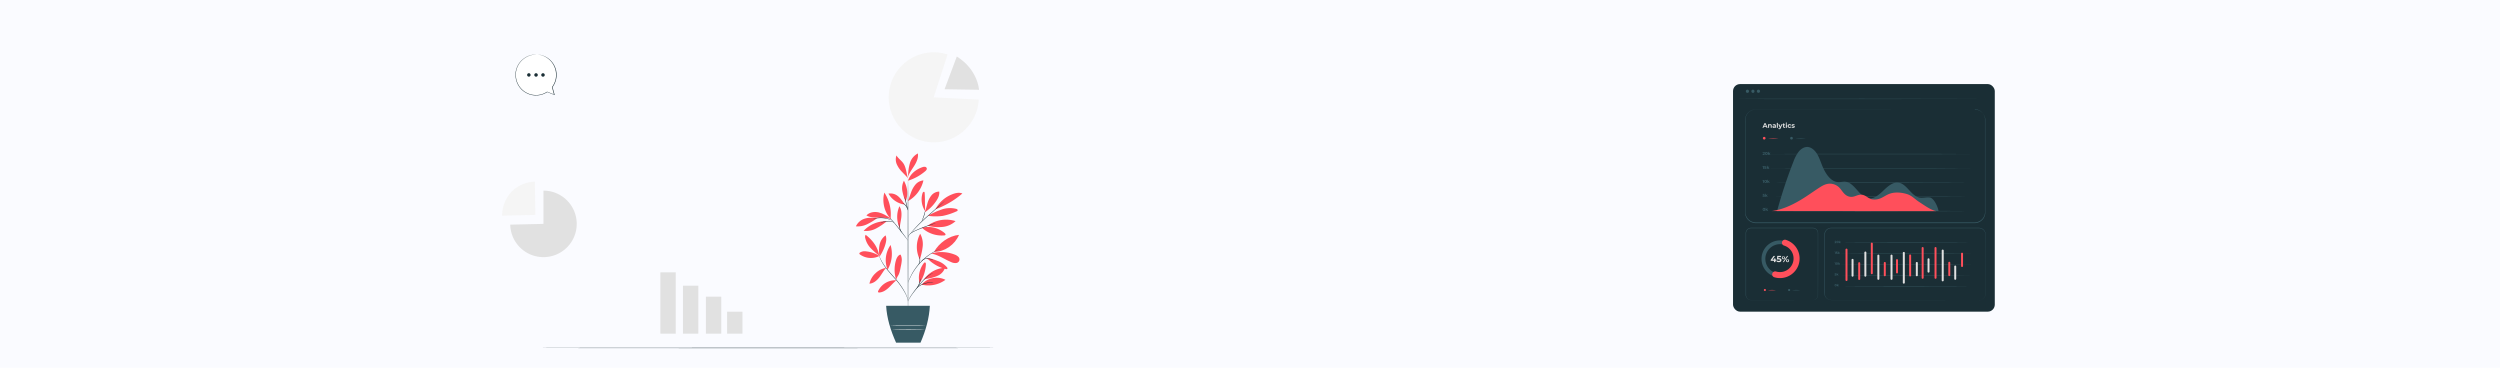 <svg xmlns="http://www.w3.org/2000/svg" viewBox="0 0 1903 280"><defs><style>.cls-1{fill:#fafbff;}.cls-2{fill:#1a2e35;}.cls-3{fill:#375a64;}.cls-4{fill:#ff4f5b;}.cls-5{fill:#e1e1e1;}.cls-6{fill:#f5f5f5;}.cls-7{fill:#fafafa;}.cls-8{fill:#fff;}</style></defs><title>trainingAsset 7</title><g id="Layer_2" data-name="Layer 2"><g id="Layer_1-2" data-name="Layer 1"><rect class="cls-1" width="1903" height="280"/><rect class="cls-2" x="1319.18" y="64" width="199.25" height="173.23" rx="5.36"/><path class="cls-3" d="M1518.42,75.3c0,.07-44.6.12-99.62.12s-99.62,0-99.62-.12,44.59-.12,99.62-.12S1518.42,75.24,1518.42,75.3Z"/><ellipse class="cls-3" cx="1330.14" cy="69.48" rx="1.2" ry="1.23"/><ellipse class="cls-3" cx="1334.33" cy="69.48" rx="1.2" ry="1.23"/><path class="cls-3" d="M1339.73,69.48a1.21,1.21,0,1,1-1.21-1.23A1.22,1.22,0,0,1,1339.73,69.48Z"/><path class="cls-3" d="M1469,150.35c-2.75-.36-5.56.61-8.26,0-6-1.44-9.28-10.21-15.35-11.29-4.3-.77-8.25,2.63-11.6,5.86s-7.23,6.69-11.55,6.05c-6.93-1-10.49-11.91-17.45-12.63-1.83-.19-3.66.38-5.49.3-5.86-.24-10-6.78-12.43-13-1.2-3-2.25-6.23-4-8.9s-4.33-4.84-7.21-4.88c-2.49,0-4.85,1.53-6.55,3.66a28.47,28.47,0,0,0-3.9,7.39,374.72,374.72,0,0,0-12.52,37.78l122.92-.09C1474.88,156.54,1471.78,150.72,1469,150.35Z"/><path class="cls-4" d="M1344.22,220.75a.79.79,0,1,1-.79-.79A.79.79,0,0,1,1344.22,220.75Z"/><path class="cls-4" d="M1351.81,220.86a31,31,0,0,1-6.09,0,31,31,0,0,1,6.09,0Z"/><path class="cls-3" d="M1362.68,220.75a.79.79,0,1,1-.79-.79A.79.79,0,0,1,1362.68,220.75Z"/><path class="cls-3" d="M1370.27,220.86a31,31,0,0,1-6.09,0,31,31,0,0,1,6.09,0Z"/><circle class="cls-4" cx="1342.91" cy="105.2" r="1.02"/><path class="cls-4" d="M1353.75,105.34a51.82,51.82,0,0,1-7.88,0,51.82,51.82,0,0,1,7.88,0Z"/><circle class="cls-3" cx="1363.69" cy="105.2" r="1.02"/><path class="cls-3" d="M1374.53,105.34a51.82,51.82,0,0,1-7.88,0,51.82,51.82,0,0,1,7.88,0Z"/><path class="cls-5" d="M1344.36,96.54h-1.65l-.32.76h-.84l1.59-3.56h.81l1.6,3.56h-.87Zm-.25-.63-.57-1.36-.57,1.36Z"/><path class="cls-5" d="M1348.66,95.73V97.3h-.79V95.85c0-.44-.21-.64-.56-.64s-.66.23-.66.74V97.3h-.79V94.56h.76v.32a1.2,1.2,0,0,1,.91-.36A1.07,1.07,0,0,1,1348.66,95.73Z"/><path class="cls-5" d="M1351.8,95.74V97.3h-.74V97a.91.91,0,0,1-.84.38c-.64,0-1-.36-1-.83s.34-.82,1.18-.82h.63c0-.34-.21-.54-.63-.54a1.27,1.27,0,0,0-.79.26l-.29-.56a2.13,2.13,0,0,1,1.18-.33C1351.32,94.52,1351.8,94.91,1351.8,95.74Zm-.79.69v-.28h-.55c-.37,0-.49.14-.49.32s.17.34.45.34A.6.6,0,0,0,1351,96.43Z"/><path class="cls-5" d="M1352.52,93.52h.79V97.3h-.79Z"/><path class="cls-5" d="M1356.77,94.56l-1.24,2.91a1.13,1.13,0,0,1-1.13.86,1.23,1.23,0,0,1-.77-.25l.29-.57a.69.69,0,0,0,.45.18c.22,0,.34-.1.45-.34v0l-1.19-2.76h.82l.77,1.86.77-1.86Z"/><path class="cls-5" d="M1358.94,97.17a1.23,1.23,0,0,1-.65.17.9.9,0,0,1-1-1V95.23h-.43v-.61h.43V94h.79v.67h.68v.61h-.68v1.12a.32.32,0,0,0,.34.36.55.55,0,0,0,.32-.1Z"/><path class="cls-5" d="M1359.29,93.74a.46.46,0,0,1,.49-.45.44.44,0,0,1,.49.43.49.49,0,0,1-1,0Zm.09.82h.8V97.3h-.8Z"/><path class="cls-5" d="M1360.71,95.93a1.42,1.42,0,0,1,1.53-1.41,1.27,1.27,0,0,1,1.23.7l-.62.33a.73.73,0,1,0-.62,1.14.68.68,0,0,0,.62-.38l.62.34a1.28,1.28,0,0,1-1.23.69A1.42,1.42,0,0,1,1360.71,95.93Z"/><path class="cls-5" d="M1363.66,97.05l.26-.58a1.89,1.89,0,0,0,1,.27c.36,0,.5-.1.5-.25,0-.45-1.66,0-1.66-1.08,0-.52.47-.89,1.27-.89a2.3,2.3,0,0,1,1.06.24l-.27.56a1.6,1.6,0,0,0-.79-.2c-.35,0-.51.11-.51.26,0,.46,1.66,0,1.66,1.09,0,.51-.48.87-1.3.87A2.41,2.41,0,0,1,1363.66,97.05Z"/><path class="cls-3" d="M1343.38,117.52v.42h-1.68v-.33l.86-.81c.19-.19.23-.3.23-.41s-.12-.28-.36-.28a.54.54,0,0,0-.46.22l-.37-.24a1,1,0,0,1,.88-.41c.5,0,.83.25.83.66a.88.88,0,0,1-.38.7l-.51.48Z"/><path class="cls-3" d="M1343.58,116.83c0-.73.41-1.15,1-1.15s1,.42,1,1.15-.4,1.15-1,1.15S1343.58,117.56,1343.58,116.83Zm1.39,0c0-.51-.18-.72-.43-.72s-.43.21-.43.72.17.71.43.71S1345,117.33,1345,116.83Z"/><path class="cls-3" d="M1346.58,117.27l-.24.23v.44h-.5v-2.36h.5v1.34l.72-.69h.59l-.71.73.78,1h-.6Z"/><path class="cls-3" d="M1342.58,126.36v2.22h-.52v-1.81h-.44v-.41Z"/><path class="cls-3" d="M1344.64,127.88c0,.39-.29.74-.92.74a1.57,1.57,0,0,1-.85-.24l.2-.4a1.07,1.07,0,0,0,.64.21c.25,0,.41-.11.41-.29s-.11-.29-.52-.29H1343l.11-1.25h1.36v.41h-.93l0,.42h.18C1344.38,127.19,1344.64,127.49,1344.64,127.88Z"/><path class="cls-3" d="M1345.69,127.91l-.24.23v.44H1345v-2.36h.49v1.34l.72-.69h.59l-.71.72.78,1h-.6Z"/><path class="cls-3" d="M1342.58,137v2.22h-.52v-1.81h-.44V137Z"/><path class="cls-3" d="M1343,138.11c0-.74.41-1.15,1-1.15s1,.41,1,1.15-.41,1.15-1,1.15S1343,138.84,1343,138.11Zm1.39,0c0-.51-.18-.72-.44-.72s-.43.21-.43.72.18.71.43.71S1344.35,138.61,1344.35,138.11Z"/><path class="cls-3" d="M1346,138.55l-.24.23v.44h-.5v-2.36h.5v1.34l.72-.69h.59l-.71.72.77,1h-.6Z"/><path class="cls-3" d="M1343.4,149.16c0,.39-.29.73-.93.73a1.53,1.53,0,0,1-.84-.23l.2-.4a1.05,1.05,0,0,0,.63.2c.26,0,.42-.1.42-.29s-.12-.28-.52-.28h-.57l.12-1.25h1.35v.41h-.93l0,.42h.18C1343.14,148.47,1343.4,148.76,1343.4,149.16Z"/><path class="cls-3" d="M1344.44,149.19l-.23.23v.44h-.5V147.5h.5v1.33l.72-.68h.59l-.71.72.77,1h-.6Z"/><path class="cls-3" d="M1341.72,159.39c0-.74.41-1.15,1-1.15s.95.41.95,1.15-.4,1.14-.95,1.14S1341.72,160.12,1341.72,159.39Zm1.39,0c0-.51-.18-.72-.44-.72s-.43.21-.43.72.18.71.43.71S1343.11,159.89,1343.11,159.39Z"/><path class="cls-3" d="M1344.71,159.83l-.24.23v.44H1344v-2.36h.49v1.33l.73-.68h.59l-.71.72.77,1h-.6Z"/><path class="cls-3" d="M1499.75,117.25c0,.09-34,.15-76,.15s-76-.06-76-.15,34-.14,76-.14S1499.75,117.17,1499.75,117.25Z"/><path class="cls-3" d="M1499.75,128.11c0,.08-34,.14-76,.14s-76-.06-76-.14,34-.15,76-.15S1499.75,128,1499.75,128.11Z"/><path class="cls-3" d="M1499.75,139c0,.08-34,.15-76,.15s-76-.07-76-.15,34-.15,76-.15S1499.75,138.87,1499.75,139Z"/><path class="cls-3" d="M1499.75,149.81c0,.08-34,.15-76,.15s-76-.07-76-.15,34-.15,76-.15S1499.75,149.73,1499.75,149.81Z"/><path class="cls-3" d="M1499.75,160.66c0,.08-34,.15-76,.15s-76-.07-76-.15,34-.15,76-.15S1499.75,160.58,1499.75,160.66Z"/><path class="cls-4" d="M1348.58,160.66c7.77-1,14.51-4.16,20.36-7.47s10.86-7.11,16.36-10.63c2.15-1.38,4.74-2.8,7.85-2.75a10.15,10.15,0,0,1,7.23,3.31c1.54,1.68,2.48,3.58,4.4,5.11a7.17,7.17,0,0,0,4.48,1.63c2.64,0,4.68-1.69,7.32-1.67,3.41,0,5.05,2.72,8.21,3.5a11.89,11.89,0,0,0,7.68-1.2c2.17-1.06,4-2.41,6.46-3.19,3.89-1.23,8.72-.79,12.63.42s6.22,4.06,9.28,6c4,2.54,8.94,6.28,13.17,7Z"/><path class="cls-3" d="M1355,211.12A14.06,14.06,0,1,1,1369,197.06,14.08,14.08,0,0,1,1355,211.12Zm0-25.27a11.21,11.21,0,1,0,11.2,11.21A11.22,11.22,0,0,0,1355,185.85Z"/><path class="cls-4" d="M1354.93,211.69a15.1,15.1,0,0,1-4.42-.67,2.29,2.29,0,0,1,1.36-4.37A10.35,10.35,0,0,0,1364.1,192a10.24,10.24,0,0,0-6.08-5.07,2.28,2.28,0,1,1,1.35-4.36,14.91,14.91,0,0,1,9.82,18.67A15,15,0,0,1,1354.93,211.69Z"/><path class="cls-5" d="M1352.2,198.53h-.76v1h-1.06v-1h-2.52v-.73l2.21-3h1.13l-2,2.82h1.26v-.88h1v.88h.76Z"/><path class="cls-5" d="M1356.05,198c0,.83-.61,1.56-2,1.56a3.27,3.27,0,0,1-1.79-.5l.43-.84a2.27,2.27,0,0,0,1.33.43c.55,0,.88-.23.88-.61s-.24-.61-1.09-.61h-1.2l.24-2.64h2.86v.87h-2l-.08.89h.38C1355.5,196.59,1356.05,197.21,1356.05,198Z"/><path class="cls-5" d="M1356.34,196.07a1.17,1.17,0,1,1,1.17,1.29A1.16,1.16,0,0,1,1356.34,196.07Zm1.66,0c0-.5-.2-.74-.49-.74s-.49.24-.49.74.2.74.49.74S1358,196.57,1358,196.07Zm2.3-1.24h.8l-3.2,4.69h-.8Zm-.77,3.45a1.17,1.17,0,1,1,1.16,1.29A1.16,1.16,0,0,1,1359.53,198.28Zm1.65,0c0-.5-.2-.75-.49-.75s-.49.25-.49.75.2.74.49.74S1361.18,198.77,1361.18,198.28Z"/><path class="cls-3" d="M1397.82,184.73v.32h-1.3v-.26l.67-.62c.15-.14.18-.23.18-.32s-.1-.21-.28-.21a.41.41,0,0,0-.35.17l-.29-.18a.78.78,0,0,1,.68-.32c.38,0,.63.19.63.5a.69.69,0,0,1-.28.55l-.4.37Z"/><path class="cls-3" d="M1398,184.19c0-.56.31-.88.74-.88s.73.32.73.88-.31.89-.73.89S1398,184.76,1398,184.19Zm1.07,0c0-.39-.14-.55-.33-.55s-.34.16-.34.55.14.56.34.56S1399.05,184.58,1399.05,184.19Z"/><path class="cls-3" d="M1400.29,184.54l-.18.18v.33h-.38v-1.82h.38v1l.56-.53h.45l-.55.56.6.76h-.46Z"/><path class="cls-3" d="M1397.2,191.56v1.71h-.4v-1.39h-.34v-.32Z"/><path class="cls-3" d="M1398.8,192.73c0,.31-.23.57-.72.57a1.18,1.18,0,0,1-.65-.18l.16-.31a.81.81,0,0,0,.48.16c.2,0,.33-.08.33-.22s-.09-.23-.4-.23h-.44l.09-1h1v.32H1398l0,.32h.14C1398.6,192.2,1398.8,192.43,1398.8,192.73Z"/><path class="cls-3" d="M1399.61,192.76l-.19.18v.33H1399v-1.82h.38v1l.56-.53h.46l-.55.56.6.76H1400Z"/><path class="cls-3" d="M1397.2,199.78v1.71h-.4V200.1h-.34v-.32Z"/><path class="cls-3" d="M1397.5,200.63c0-.56.31-.88.74-.88s.73.32.73.88-.31.89-.73.89S1397.5,201.2,1397.5,200.63Zm1.07,0c0-.38-.14-.55-.33-.55s-.34.17-.34.55.14.56.34.56S1398.57,201,1398.57,200.63Z"/><path class="cls-3" d="M1399.81,201l-.18.18v.33h-.38v-1.82h.38v1l.56-.53h.45l-.55.56.6.76h-.46Z"/><path class="cls-3" d="M1397.84,209.17c0,.31-.23.57-.72.57a1.26,1.26,0,0,1-.65-.18l.16-.31a.79.79,0,0,0,.48.16c.2,0,.32-.09.32-.23s-.08-.22-.4-.22h-.43l.08-1h1v.31H1397l0,.33h.14C1397.63,208.64,1397.84,208.87,1397.84,209.17Z"/><path class="cls-3" d="M1398.64,209.19l-.18.19v.33h-.38v-1.82h.38v1l.56-.53h.46l-.55.56.59.76h-.46Z"/><path class="cls-3" d="M1396.54,217.07c0-.56.31-.88.73-.88s.74.32.74.88-.31.89-.74.89S1396.54,217.64,1396.54,217.07Zm1.07,0c0-.38-.14-.55-.34-.55s-.33.17-.33.55.14.56.33.56S1397.61,217.46,1397.61,217.07Z"/><path class="cls-3" d="M1398.85,217.42l-.18.18v.33h-.39v-1.82h.39v1l.56-.53h.45l-.55.56.6.76h-.46Z"/><path class="cls-3" d="M1500.57,184.52c0,.08-22.24.15-49.66.15s-49.66-.07-49.66-.15,22.23-.15,49.66-.15S1500.57,184.44,1500.57,184.52Z"/><path class="cls-3" d="M1500.57,192.91c0,.08-22.24.15-49.66.15s-49.66-.07-49.66-.15,22.23-.15,49.66-.15S1500.57,192.82,1500.57,192.91Z"/><path class="cls-3" d="M1500.57,201.29c0,.08-22.24.15-49.66.15s-49.66-.07-49.66-.15,22.23-.15,49.66-.15S1500.57,201.21,1500.57,201.29Z"/><path class="cls-3" d="M1500.57,209.67c0,.09-22.24.15-49.66.15s-49.66-.06-49.66-.15,22.23-.14,49.66-.14S1500.57,209.59,1500.57,209.67Z"/><path class="cls-3" d="M1500.57,218.06c0,.08-22.24.15-49.66.15s-49.66-.07-49.66-.15,22.23-.15,49.66-.15S1500.57,218,1500.57,218.06Z"/><path class="cls-4" d="M1405.55,213.89h0a.75.75,0,0,1-.75-.75V190a.74.74,0,0,1,.75-.75h0a.75.75,0,0,1,.75.75v23.13A.76.76,0,0,1,1405.55,213.89Z"/><path class="cls-5" d="M1410.16,210.61h0a.76.76,0,0,1-.76-.75V197.8a.76.76,0,0,1,.76-.75h0a.76.76,0,0,1,.75.75v12.06A.76.76,0,0,1,1410.16,210.61Z"/><path class="cls-5" d="M1419.92,210.61h0a.76.76,0,0,1-.76-.75V192.22a.75.75,0,0,1,.76-.75h0a.75.75,0,0,1,.75.75v17.64A.76.76,0,0,1,1419.92,210.61Z"/><path class="cls-5" d="M1429.81,213h0a.75.75,0,0,1-.76-.75V194.57a.76.76,0,0,1,.76-.75h0a.76.76,0,0,1,.75.75v17.64A.75.75,0,0,1,1429.81,213Z"/><path class="cls-5" d="M1439.83,213h0a.75.75,0,0,1-.76-.75V194.57a.76.76,0,0,1,.76-.75h0a.76.76,0,0,1,.75.75v17.64A.75.75,0,0,1,1439.83,213Z"/><path class="cls-5" d="M1449.19,215.92h0a.76.76,0,0,1-.76-.76V192.51a.76.76,0,0,1,.76-.76h0a.76.76,0,0,1,.75.76v22.65A.76.76,0,0,1,1449.19,215.92Z"/><path class="cls-4" d="M1473.33,212.21h0a.75.75,0,0,1-.76-.75V188.8a.76.76,0,0,1,.76-.75h0a.76.76,0,0,1,.75.75v22.66A.75.75,0,0,1,1473.33,212.21Z"/><path class="cls-5" d="M1478.8,214.17h0a.76.76,0,0,1-.76-.75V190.76a.76.76,0,0,1,.76-.76h0a.76.76,0,0,1,.75.76v22.66A.76.76,0,0,1,1478.8,214.17Z"/><path class="cls-4" d="M1463.52,212.21h0a.74.74,0,0,1-.75-.75V188.8a.75.75,0,0,1,.75-.75h0a.75.75,0,0,1,.75.75v22.66A.74.74,0,0,1,1463.52,212.21Z"/><path class="cls-4" d="M1424.82,208.72h0a.75.75,0,0,1-.75-.76V185.45a.75.75,0,0,1,.75-.76h0a.75.75,0,0,1,.75.76V208A.75.75,0,0,1,1424.82,208.72Z"/><path class="cls-4" d="M1415.22,213.12h0a.75.75,0,0,1-.75-.75V200.32a.76.76,0,0,1,.75-.76h0a.76.76,0,0,1,.76.76v12.05A.75.75,0,0,1,1415.22,213.12Z"/><path class="cls-4" d="M1434.71,210.3h0a.76.76,0,0,1-.76-.76v-9.38a.76.76,0,0,1,.76-.75h0a.76.76,0,0,1,.75.75v9.38A.76.76,0,0,1,1434.71,210.3Z"/><path class="cls-5" d="M1468,207.51h0a.75.75,0,0,1-.75-.76v-9.38a.75.75,0,0,1,.75-.75h0a.75.75,0,0,1,.75.75v9.38A.75.75,0,0,1,1468,207.51Z"/><path class="cls-4" d="M1483.79,210.18h0a.76.76,0,0,1-.75-.76V200a.76.76,0,0,1,.75-.75h0a.76.76,0,0,1,.76.75v9.38A.76.76,0,0,1,1483.79,210.18Z"/><path class="cls-5" d="M1488.32,213h0a.76.76,0,0,1-.75-.75v-9.38a.76.76,0,0,1,.75-.76h0a.75.75,0,0,1,.75.76v9.38A.75.75,0,0,1,1488.32,213Z"/><path class="cls-4" d="M1493.51,203.24h0a.75.75,0,0,1-.75-.76V193.1a.75.75,0,0,1,.75-.75h0a.75.75,0,0,1,.75.75v9.38A.75.75,0,0,1,1493.51,203.24Z"/><path class="cls-5" d="M1459.08,210.29h0a.75.75,0,0,1-.75-.75v-9.38a.75.75,0,0,1,.75-.75h0a.75.75,0,0,1,.76.75v9.38A.75.75,0,0,1,1459.08,210.29Z"/><path class="cls-4" d="M1444,208.13h0a.76.76,0,0,1-.76-.76V198a.76.76,0,0,1,.76-.75h0a.76.76,0,0,1,.75.75v9.38A.76.76,0,0,1,1444,208.13Z"/><path class="cls-4" d="M1454,210.43h0a.76.76,0,0,1-.76-.75V194.45a.76.76,0,0,1,.76-.75h0a.76.76,0,0,1,.75.75v15.23A.76.76,0,0,1,1454,210.43Z"/><path class="cls-3" d="M1506.38,228.52l.22,0a4.38,4.38,0,0,0,.66-.08,5.09,5.09,0,0,0,3.55-2.58,5.13,5.13,0,0,0,.59-2.21v-5.82c0-8.77,0-21.44-.05-37.1v-1.48a8,8,0,0,0-.08-1.47,5,5,0,0,0-4-4,8,8,0,0,0-1.56-.09H1490.8l-29.41,0H1394a4.9,4.9,0,0,0-4.77,3.69,8.13,8.13,0,0,0-.17,2.16v42.58a19,19,0,0,0,0,2,5,5,0,0,0,3.7,4.08,7.83,7.83,0,0,0,1.94.15h5.88l55,0,37.1.05,10.09,0h2.62l.9,0h-.9l-2.62,0-10.09,0-37.1,0-55,0h-5.88a8,8,0,0,1-2-.16,5.24,5.24,0,0,1-3.92-4.31,17.68,17.68,0,0,1-.06-2.05V179.56a8.16,8.16,0,0,1,.17-2.24,5.21,5.21,0,0,1,5.06-3.91h111.71a8.59,8.59,0,0,1,1.6.09,5.18,5.18,0,0,1,4.16,4.19,7.69,7.69,0,0,1,.08,1.51v1.48c0,15.66,0,28.33,0,37.1,0,2.19,0,4.13,0,5.82a5.07,5.07,0,0,1-4.22,4.82,4,4,0,0,1-.67.06Z"/><path class="cls-3" d="M1379.84,228.52s.19,0,.55-.06a4,4,0,0,0,3.11-2.52,4.21,4.21,0,0,0,.26-1.62c0-.6,0-1.24,0-1.91,0-5.4,0-13.19,0-22.83,0-4.82,0-10.09,0-15.76V179.5c0-.73,0-1.48,0-2.21a3.76,3.76,0,0,0-.73-2,3.71,3.71,0,0,0-1.72-1.33,3.6,3.6,0,0,0-1.08-.24c-.37,0-.77,0-1.15,0h-46.17a3.81,3.81,0,0,0-3.75,3.1,5.76,5.76,0,0,0-.07,1.32v4.05q0,5.37,0,10.58c0,6.93,0,13.62,0,20v11.55a4,4,0,0,0,.46,2.08,3.86,3.86,0,0,0,3.44,2l15.77,0,22.82.05,6.21,0h1.61l.55,0h-.55l-1.61,0-6.21,0-22.82,0-15.77,0a4.11,4.11,0,0,1-3.66-2.13,4.29,4.29,0,0,1-.5-2.2v-2.24c0-3,0-6.13,0-9.31,0-6.38,0-13.07,0-20V178.13a7.22,7.22,0,0,1,.07-1.38,4.13,4.13,0,0,1,4-3.34H1379c.39,0,.77,0,1.17,0a4,4,0,0,1,3,1.68,4,4,0,0,1,.77,2.16c0,.76,0,1.48,0,2.22v4.32c0,5.67,0,10.94,0,15.76,0,9.64,0,17.43-.05,22.83v1.91a4.37,4.37,0,0,1-.27,1.65,3.92,3.92,0,0,1-1.68,2,3.72,3.72,0,0,1-1.52.53A3.77,3.77,0,0,1,1379.84,228.52Z"/><path class="cls-3" d="M1503.17,83.42h.34a6.84,6.84,0,0,1,1,.1,7.92,7.92,0,0,1,3.61,1.57,8.36,8.36,0,0,1,1.95,2.18,8.26,8.26,0,0,1,1.14,3.33c0,.64,0,1.3,0,2v2.13c0,1.47,0,3,0,4.69,0,13.26,0,32.44,0,56.14v4.5c0,.76,0,1.52,0,2.3a8.24,8.24,0,0,1-3.44,6,8.08,8.08,0,0,1-4.56,1.48h-20.17l-44.5,0h-102a8.21,8.21,0,0,1-6.11-2.73,8.1,8.1,0,0,1-1.7-2.94c-.09-.27-.15-.55-.23-.82s-.08-.57-.13-.85l0-.85V147.52q0-13.22,0-26V93.32a24.19,24.19,0,0,1,.1-3.06,8.17,8.17,0,0,1,3-5.2,8,8,0,0,1,2.68-1.42,9.25,9.25,0,0,1,3-.35h5.91l83.28,0,56.14.05,15.26,0,4,0h1.35l-1.35,0h-4l-15.26,0-56.14,0-83.28,0h-5.91a8.91,8.91,0,0,0-2.91.35,8,8,0,0,0-2.59,1.36,7.93,7.93,0,0,0-2.91,5,25.12,25.12,0,0,0-.1,3v68.34l0,.82c0,.27.07.54.13.81s.12.54.21.8a7.91,7.91,0,0,0,7.53,5.46h102l44.5,0h20.17a8.3,8.3,0,0,0,2.33-.39,8,8,0,0,0,4.93-4.64,8.08,8.08,0,0,0,.52-2.21c.06-.75,0-1.52,0-2.28v-4.5c0-23.7,0-42.88,0-56.14,0-1.66,0-3.22,0-4.69,0-.74,0-1.45,0-2.13s0-1.35,0-2a8,8,0,0,0-6.61-7.06,7.17,7.17,0,0,0-1-.11Z"/><rect class="cls-5" x="502.68" y="207.3" width="11.69" height="46.69"/><rect class="cls-5" x="519.87" y="217.48" width="11.69" height="36.51"/><rect class="cls-5" x="537.33" y="225.82" width="11.69" height="28.17"/><rect class="cls-5" x="553.48" y="237.26" width="11.69" height="16.73"/><path class="cls-6" d="M710.75,74.08,745,75.8a34.27,34.27,0,1,1-23.71-34.34Z"/><path class="cls-5" d="M728.33,43,719,67.92l26.23.43S744.5,53.17,728.33,43Z"/><path class="cls-5" d="M413.69,170.42V145.11A25.31,25.31,0,1,1,388.39,171Z"/><path class="cls-6" d="M407.52,163.6l-25.31.57a26.71,26.71,0,0,1,7.17-18.23,26.05,26.05,0,0,1,17.75-7.65Z"/><path class="cls-4" d="M669.48,194.83a23.43,23.43,0,0,0-10.08-3.47,6.75,6.75,0,0,0-4.77.87,1,1,0,0,0-.49.87,1.07,1.07,0,0,0,.47.6,14.42,14.42,0,0,0,14.87,1.13"/><path class="cls-4" d="M669.22,194.54a48.64,48.64,0,0,1-6.51-5.73,16.48,16.48,0,0,1-4.08-7.55,3,3,0,0,1,.32-2.52c5.19,4,9.27,9.29,10.27,15.8"/><path class="cls-4" d="M669.43,194.79a23.4,23.4,0,0,1,.12-8.55,11.6,11.6,0,0,1,4.55-7.06c.9,2.1.51,4.52-.12,6.71a32.56,32.56,0,0,1-4.52,9.5"/><path class="cls-4" d="M674.51,203.9a15,15,0,0,0-8.08,4.1,15.17,15.17,0,0,0-4.62,7.93c3-.18,5.59-2.32,7.46-4.72s3.15-5,5.2-7.26"/><path class="cls-4" d="M675.62,205.36a19.93,19.93,0,0,1,2.3-18.86,24,24,0,0,1-2.3,18.86"/><path class="cls-4" d="M682.34,213.37a14.38,14.38,0,0,0-13.78,7.93c-.18.34-.33.78-.1,1.08a1,1,0,0,0,.92.27c2.71-.17,5.12-1.81,7.11-3.67s3.72-4,5.91-5.62"/><path class="cls-4" d="M682.13,212.93a25.63,25.63,0,0,1-.26-14.34c.51-1.85,1.35-3.79,3.06-4.66a.61.61,0,0,1,.47-.08.63.63,0,0,1,.3.34,8.77,8.77,0,0,1,.72,4.12,26.66,26.66,0,0,1-.65,4.16c-.54,2.55-.82,5.29-2.22,7.48a16.17,16.17,0,0,0-.89,1.64c-.26.56-.26.76-.5,1.2"/><path class="cls-4" d="M699.92,215.58a18.48,18.48,0,0,1,3.24-15.2c.23-.31.54-.63.92-.6.59.06.74.83.71,1.42a27.5,27.5,0,0,1-4.87,14.38"/><path class="cls-4" d="M701.53,216.68A22.13,22.13,0,0,0,719.67,213a14.64,14.64,0,0,0-9.82-1.21,14,14,0,0,0-8.32,4.9"/><path class="cls-4" d="M702.88,213.34a21,21,0,0,1,16.47-9.53,10.11,10.11,0,0,1-5.39,6,29.55,29.55,0,0,1-7.9,2.31c-1.06.21-2.5.43-3.18,1.26"/><path class="cls-4" d="M700.26,197.14a48.64,48.64,0,0,0,2.11-9.65,16.12,16.12,0,0,0-1.92-9.54,21,21,0,0,0-.29,19.52"/><path class="cls-4" d="M711,191.71c3.73-6.77,11.33-12.18,19-12.94-3,7.39-11.07,13.1-19,12.94"/><path class="cls-4" d="M708.65,193c5.55.85,10.29,4.4,15.49,6.55a6.9,6.9,0,0,0,3.5.67,2.74,2.74,0,0,0,1.71-4.85,7.4,7.4,0,0,0-2.54-1.54,28.24,28.24,0,0,0-17.69-1"/><path class="cls-4" d="M705.43,196.94c1.26.36,1.69,1,2.68,1.86a29,29,0,0,0,11.75,6c.45.12,1,.16,1.26-.25s0-.78-.3-1.09a16.23,16.23,0,0,0-7.1-4.82c-2.71-1-5.06-2.22-8.29-2"/><path class="cls-4" d="M701.8,173.39a22.22,22.22,0,0,0,17,5.8,1.18,1.18,0,0,0,.78-.28c.43-.46-.09-1.19-.59-1.57a19.63,19.63,0,0,0-17.23-4"/><path class="cls-4" d="M706.1,171.82a23.77,23.77,0,0,1,21.27-3.51,16.88,16.88,0,0,1-10.13,4.45,32.22,32.22,0,0,1-11.14-.94"/><path class="cls-4" d="M704.39,161c-.49-5-.17-8.95-.52-14,0-.4-.11-.88-.49-1s-1,.44-1.13,1a16,16,0,0,0,2.14,13.92"/><path class="cls-4" d="M704,161.55a29.55,29.55,0,0,0,8.29-8.05c1.63-2.24,3-4.92,2.64-7.67a7.88,7.88,0,0,0-6,3,16.47,16.47,0,0,0-3,6.12c-.66,2.21-1.13,4.47-1.91,6.63"/><path class="cls-4" d="M712.17,159.29a67,67,0,0,0,20.39-12c-2.44-1-5.22-.4-7.66.58a24.15,24.15,0,0,0-12.83,11.38"/><path class="cls-4" d="M706.32,164.28a41.27,41.27,0,0,0,11.32.06,48.06,48.06,0,0,0,10.57-3.51,1.25,1.25,0,0,0,.72-.55.83.83,0,0,0-.26-.9,2.13,2.13,0,0,0-.9-.42,19.48,19.48,0,0,0-11.42.68,53.67,53.67,0,0,0-10,4.64"/><path class="cls-4" d="M684.83,173.56a20,20,0,0,1-.18-16.57c1.56,2.38,1.75,5.41,1.46,8.24s-1.14,5.75-1.2,8.59"/><path class="cls-4" d="M674.57,168.39a23.1,23.1,0,0,0-17.17,7.32,16.07,16.07,0,0,0,9.4-1.75,47.6,47.6,0,0,0,8.06-5.39"/><path class="cls-4" d="M667.68,166.08c-3.14-.25-6.16-.64-9.17.28a11,11,0,0,0-7,5.93,16.52,16.52,0,0,0,8.59-1.62,49.56,49.56,0,0,0,7.57-4.59"/><path class="cls-4" d="M677.89,166.19c-2.82-1.85-5.72-3.73-9-4.5s-7.09-.2-9.38,2.28c2.66,1.56,5.89,1.74,9,1.74s6.86,0,9.77,1"/><path class="cls-4" d="M677.9,166.34c-4.82-4.74-6.65-13.25-4.71-19.72a30,30,0,0,1,4.71,19.72"/><path class="cls-4" d="M691.17,152.92c.91-2.12,1.55-4.34,2.36-6.49a18.62,18.62,0,0,1,3.38-6,8.89,8.89,0,0,1,6-3.1A24.08,24.08,0,0,1,691.29,153"/><path class="cls-4" d="M688.77,155.71c-1.51-2.07-3.25-4.88-5.29-6.43a8.88,8.88,0,0,0-7.19-1.89,16.72,16.72,0,0,0,12.48,8.32"/><path class="cls-4" d="M689.25,153.09a35.64,35.64,0,0,1-2.38-7.71,12,12,0,0,1,1.2-7.83c2.65,5,3.5,10.38,1.31,15.6"/><path class="cls-4" d="M691.19,137.55c1.5-5,6-8.62,10.95-10.29a4.1,4.1,0,0,1,1.92-.29,1.65,1.65,0,0,1,1.41,1.18c.18.84-.51,1.6-1.17,2.16a37.17,37.17,0,0,1-13.11,7.24"/><path class="cls-4" d="M691.25,133.49a35.61,35.61,0,0,1,1.43-9.48,12,12,0,0,1,6-7.2c.5,3.23-.93,6.45-2.65,9.23s-3.79,5.4-4.82,8.51"/><path class="cls-4" d="M691.17,135.69c-1.24-3.61-1.37-8.21-3.54-11.36-1.51-2.2-3.93-3.7-5.24-6a9.19,9.19,0,0,0,.31,6.85,19.73,19.73,0,0,0,4,5.73c1.61,1.71,3,3,4.47,4.81"/><path class="cls-2" d="M691.19,242.18c-.09,0-.18-24.12-.18-53.87s.06-53.88.16-53.88.18,24.12.18,53.88S691.29,242.18,691.19,242.18Z"/><path class="cls-2" d="M712.27,169.92a3.8,3.8,0,0,1-.91.34l-2.49.85c-2.11.71-5,1.75-8.13,3s-6,2.41-7.71,3.86a5.67,5.67,0,0,0-1.55,2.05c-.24.56-.28.91-.31.9a.69.69,0,0,1,0-.25,4.54,4.54,0,0,1,.17-.7,5.5,5.5,0,0,1,1.52-2.19,13.29,13.29,0,0,1,3.34-2.07c1.34-.63,2.82-1.28,4.39-1.93,3.15-1.29,6.06-2.29,8.19-2.95,1.07-.33,1.93-.58,2.54-.74A6.42,6.42,0,0,1,712.27,169.92Z"/><path class="cls-2" d="M719.18,153s-.08.1-.25.27l-.78.73-2.89,2.62-9.61,8.57c-3.76,3.34-7,6.53-9.25,8.94-1.13,1.2-2,2.19-2.62,2.89l-.7.8c-.16.18-.25.27-.26.26a1.37,1.37,0,0,1,.21-.31c.14-.19.36-.48.65-.84.57-.72,1.43-1.74,2.54-3a121.4,121.4,0,0,1,9.19-9c3.77-3.34,7.2-6.33,9.69-8.49l3-2.54.82-.68A1.57,1.57,0,0,1,719.18,153Z"/><path class="cls-2" d="M701.59,168.54c-.1,0,.69-1.86,1.47-4.15s1.16-4.22,1.26-4.21a14.14,14.14,0,0,1-.93,4.32,27.3,27.3,0,0,1-1.17,2.9A4.34,4.34,0,0,1,701.59,168.54Z"/><path class="cls-2" d="M691.21,183.14a4.77,4.77,0,0,1-.57-.68c-.4-.5-.89-1.14-1.49-1.9-1.24-1.6-3-3.83-4.89-6.26s-3.71-4.61-5-6.19l-1.51-1.87a4,4,0,0,1-.53-.72,4.84,4.84,0,0,1,.63.63c.39.42.93,1,1.6,1.8,1.33,1.54,3.14,3.7,5.07,6.14s3.62,4.68,4.82,6.33c.6.82,1.07,1.49,1.39,2A3.68,3.68,0,0,1,691.21,183.14Z"/><path class="cls-2" d="M686.59,177.2a8.41,8.41,0,0,1-1.93-3.62,10.27,10.27,0,0,1-.44-3.66l.15,0c-.07.27-.12.42-.15.42a1.07,1.07,0,0,1,0-.45h.15a17.17,17.17,0,0,0,.62,3.56A27.76,27.76,0,0,0,686.59,177.2Z"/><path class="cls-2" d="M680.62,169.7a5.45,5.45,0,0,0-1.35-.79,9.14,9.14,0,0,0-3.75-.3,23.69,23.69,0,0,0-3.78.61,13.16,13.16,0,0,1-1.56.38,5.2,5.2,0,0,1,1.49-.61,17.11,17.11,0,0,1,3.82-.72,8.14,8.14,0,0,1,3.88.41A2.32,2.32,0,0,1,680.62,169.7Z"/><path class="cls-2" d="M679.21,167.88c0,.05-.79-.32-2.07-.76a20.88,20.88,0,0,0-10.44-.79c-1.33.24-2.14.49-2.16.43a1.83,1.83,0,0,1,.55-.23,11.54,11.54,0,0,1,1.56-.44,18.61,18.61,0,0,1,5.35-.38,18.8,18.8,0,0,1,5.22,1.18,13.46,13.46,0,0,1,1.48.67A2.22,2.22,0,0,1,679.21,167.88Z"/><path class="cls-2" d="M691.17,160.18a40.73,40.73,0,0,1-1.51-5.24,44.91,44.91,0,0,1-1.18-5.33,41.65,41.65,0,0,1,1.52,5.24A43.6,43.6,0,0,1,691.17,160.18Z"/><path class="cls-2" d="M691.26,160.18a26.11,26.11,0,0,0-1.67-3.14,14.22,14.22,0,0,0-2.46-2.54,2.39,2.39,0,0,1,1,.49,7.75,7.75,0,0,1,1.79,1.85A6.9,6.9,0,0,1,691.26,160.18Z"/><path class="cls-2" d="M691.19,229.32s-.11-.58-.38-1.6a22.59,22.59,0,0,0-1.61-4.18,58.05,58.05,0,0,0-8.55-12c-1.91-2.18-3.77-4.24-5.34-6.21a43.57,43.57,0,0,1-3.81-5.5,26.55,26.55,0,0,1-1.93-4.08c-.17-.51-.3-.9-.38-1.17a1.43,1.43,0,0,1-.09-.42s.2.56.6,1.54a30.16,30.16,0,0,0,2,4,47.05,47.05,0,0,0,3.85,5.42c1.58,1.95,3.44,4,5.35,6.18a54.9,54.9,0,0,1,8.51,12.17,20.66,20.66,0,0,1,1.52,4.25c.11.53.19.93.22,1.21A2.31,2.31,0,0,1,691.19,229.32Z"/><path class="cls-2" d="M710.24,207.81a9.73,9.73,0,0,1-1,.56,21.48,21.48,0,0,0-2.59,1.71,29.36,29.36,0,0,0-3.4,3.1c-1.19,1.26-2.42,2.72-3.68,4.29-2.51,3.15-4.85,5.94-6.26,8.16-.71,1.1-1.23,2-1.57,2.69a7.22,7.22,0,0,1-.55,1,1,1,0,0,1,.09-.28c.08-.18.18-.45.34-.78a24.49,24.49,0,0,1,1.48-2.76,91,91,0,0,1,6.2-8.24c1.26-1.58,2.5-3,3.72-4.3a27.6,27.6,0,0,1,3.48-3.08,17.9,17.9,0,0,1,2.68-1.63c.33-.17.6-.27.78-.35S710.24,207.79,710.24,207.81Z"/><path class="cls-2" d="M710.61,214.79a15.45,15.45,0,0,1-2.11.3,28,28,0,0,0-5,1,14.86,14.86,0,0,0-4.48,2.35c-1,.8-1.52,1.46-1.57,1.42s.08-.19.31-.49a8.54,8.54,0,0,1,1.1-1.12,13.52,13.52,0,0,1,4.53-2.49,22,22,0,0,1,5.09-.9A10.56,10.56,0,0,1,710.61,214.79Z"/><path class="cls-2" d="M698.07,219.08c-.11-.06.84-1.51,1.57-3.47s.86-3.7,1-3.68a3.1,3.1,0,0,1,0,1.14,12.34,12.34,0,0,1-.62,2.66,13.23,13.23,0,0,1-1.22,2.45A3.53,3.53,0,0,1,698.07,219.08Z"/><path class="cls-2" d="M716.41,189.07a2,2,0,0,1-.34.18l-1,.45c-.43.18-1,.42-1.56.73s-1.29.63-2,1.06l-1.15.66c-.4.23-.8.5-1.22.76-.85.52-1.7,1.15-2.6,1.8a48.37,48.37,0,0,0-5.44,4.78,49.56,49.56,0,0,0-4.6,5.6c-.62.93-1.22,1.8-1.71,2.67-.24.43-.5.83-.72,1.24l-.61,1.17c-.41.74-.71,1.45-1,2.05s-.51,1.14-.69,1.58-.3.74-.41,1a1.35,1.35,0,0,1-.17.34,1.41,1.41,0,0,1,.1-.36c.1-.28.21-.62.36-1a15.77,15.77,0,0,1,.63-1.61c.27-.62.55-1.34,1-2.09l.59-1.19c.21-.41.47-.82.71-1.26.48-.87,1.08-1.76,1.7-2.7a43.06,43.06,0,0,1,10.11-10.46c.92-.64,1.78-1.27,2.64-1.78.42-.26.83-.53,1.23-.75l1.17-.64c.74-.43,1.44-.73,2.05-1s1.14-.52,1.59-.69l1-.39Z"/><path class="cls-2" d="M701.33,199.17a2.46,2.46,0,0,1,.83-1.24,5.31,5.31,0,0,1,3.34-1.28,9,9,0,0,1,3.52.69,5.18,5.18,0,0,1,1.33.64,7.83,7.83,0,0,1-1.41-.41,10.64,10.64,0,0,0-3.43-.57,5.43,5.43,0,0,0-3.19,1.12A10.36,10.36,0,0,0,701.33,199.17Z"/><path class="cls-2" d="M699.08,201.49a12.5,12.5,0,0,0,.95-3.08,13,13,0,0,0-.21-3.22,2.22,2.22,0,0,1,.39.89,6.62,6.62,0,0,1,.17,2.37,6.4,6.4,0,0,1-.71,2.26C699.37,201.24,699.11,201.52,699.08,201.49Z"/><path class="cls-3" d="M674.53,232.78c.52,9.22,3.3,18.59,7.57,28.07h18.58c4.08-9.38,6.66-18.75,7.12-28.07Z"/><path class="cls-7" d="M704.79,247.69c0,.1-6.12.18-13.66.18s-13.66-.08-13.66-.18,6.11-.17,13.66-.17S704.79,247.6,704.79,247.69Z"/><path class="cls-7" d="M704.38,251c0,.1-5.74.18-12.81.18s-12.81-.08-12.81-.18,5.73-.17,12.81-.17S704.38,250.94,704.38,251Z"/><path class="cls-2" d="M767.8,264.85c0,.08-82,.15-183.14.15s-183.15-.07-183.15-.15,82-.15,183.15-.15S767.8,264.77,767.8,264.85Z"/><path class="cls-8" d="M420.31,66.19a15.52,15.52,0,1,0-3.85,3.66L422,72Z"/><path class="cls-2" d="M412,57.05a1.33,1.33,0,1,0,1.33-1.32A1.33,1.33,0,0,0,412,57.05Z"/><path class="cls-2" d="M406.71,57.05A1.33,1.33,0,1,0,408,55.73,1.33,1.33,0,0,0,406.71,57.05Z"/><path class="cls-2" d="M401.42,56.39a1.32,1.32,0,1,0,1.81-.49A1.32,1.32,0,0,0,401.42,56.39Z"/><path class="cls-2" d="M408,41.57h-.27l-.78,0-.58,0-.7.1-.81.11-.9.23A14.27,14.27,0,0,0,399.52,44,15.64,15.64,0,0,0,395,48.39a15.86,15.86,0,0,0-2.58,7.22,15.09,15.09,0,0,0,0,2.13c0,.35,0,.72.07,1.08s.11.73.16,1.09a15.58,15.58,0,0,0,1.48,4.32,16.69,16.69,0,0,0,2.82,3.89A16.35,16.35,0,0,0,401,71a15,15,0,0,0,5,1.52,11.55,11.55,0,0,0,1.32.11,12,12,0,0,0,1.34,0,15.11,15.11,0,0,0,2.67-.33,15.59,15.59,0,0,0,5.33-2.25l-.16,0,5.42,2.18.32.13-.09-.34q-.82-3-1.59-5.8l0,.15a15.63,15.63,0,0,0,2.89-6.63,14,14,0,0,0,.22-3.4,11,11,0,0,0-.16-1.63l-.12-.79c0-.26-.13-.52-.19-.77a15.47,15.47,0,0,0-9.66-10.73l-.81-.29-.77-.19-.7-.18-.65-.1c-.41-.05-.77-.12-1.09-.13l-.8,0H408l.17,0,.48,0,.79,0c.32,0,.67.1,1.08.16A15.43,15.43,0,0,1,422.81,53.3c.06.25.13.5.18.75l.12.78a10.57,10.57,0,0,1,.14,1.6,13.93,13.93,0,0,1-.22,3.33,15.23,15.23,0,0,1-2.86,6.49l0,.06,0,.08,1.58,5.8L422,72l-5.42-2.18-.09,0-.08,0a15.11,15.11,0,0,1-5.2,2.19,14.56,14.56,0,0,1-2.62.33,18.87,18.87,0,0,1-2.6-.13,14.28,14.28,0,0,1-4.84-1.48,15.13,15.13,0,0,1-6.75-6.64,15.08,15.08,0,0,1-1.46-4.23c-.06-.36-.11-.72-.17-1.07s-.05-.72-.07-1.07a16,16,0,0,1,0-2.08,15.3,15.3,0,0,1,6.93-11.5,14.8,14.8,0,0,1,4.32-2l.89-.24.81-.13.68-.11c.22,0,.41,0,.58-.05l.78,0Z"/></g></g></svg>